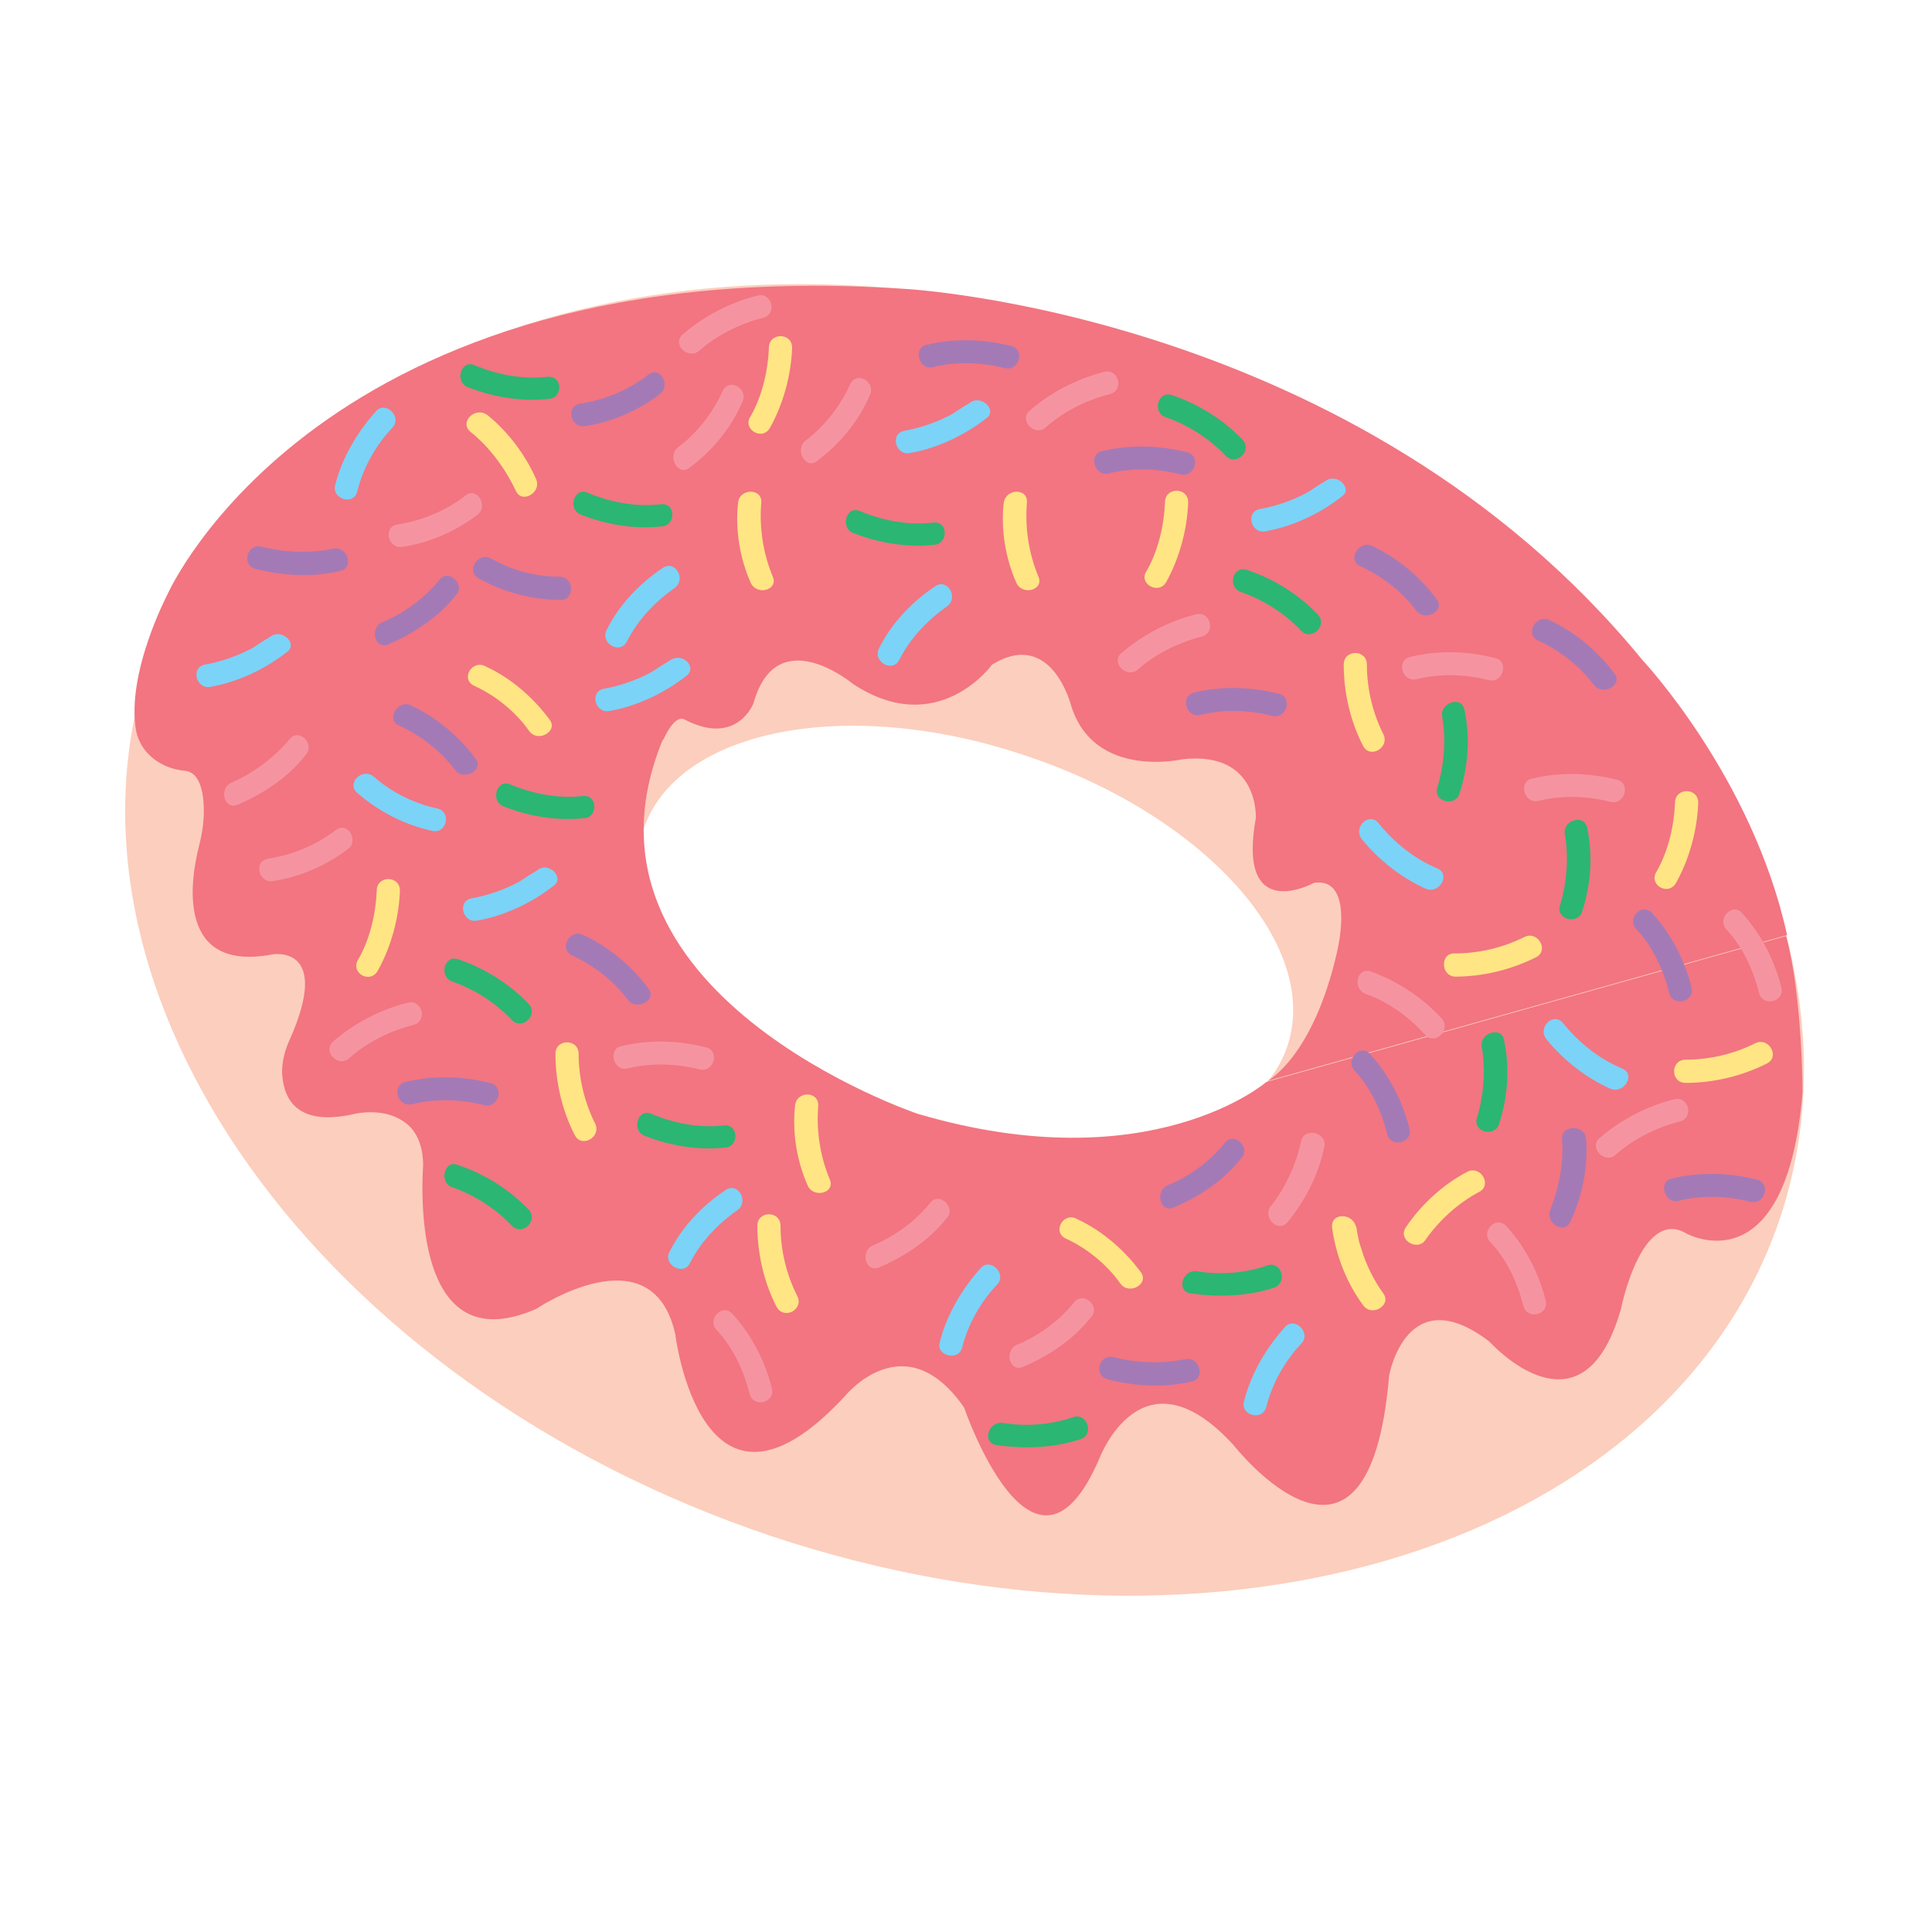 <?xml version="1.0" encoding="utf-8"?>
<!-- Generator: Adobe Illustrator 18.1.1, SVG Export Plug-In . SVG Version: 6.00 Build 0)  -->
<!DOCTYPE svg PUBLIC "-//W3C//DTD SVG 1.1//EN" "http://www.w3.org/Graphics/SVG/1.1/DTD/svg11.dtd">
<svg version="1.1" id="Layer_1" xmlns="http://www.w3.org/2000/svg" xmlns:xlink="http://www.w3.org/1999/xlink" x="0px" y="0px"
	 viewBox="0 0 200 200" style="enable-background:new 0 0 200 200;" xml:space="preserve">
<style type="text/css">
	.st0{fill:#FCCEBD;}
	.st1{fill:#F27581;}
	.st2{fill:#A47AB6;}
	.st3{fill:#2BB673;}
	.st4{fill:#7BD3F7;}
	.st5{fill:#F594A0;}
	.st6{fill:#FFE584;}
</style>
<g>
	<g>
		<path class="st0" d="M119.9,35.6C73.2,20,26.4,34.9,15.3,69C4.3,103,33.1,143.3,79.8,159c46.7,15.6,93.5,0.7,104.6-33.3
			C195.4,91.6,166.6,51.3,119.9,35.6z M133.3,108.2c-3.4,10.4-21.1,13.9-39.5,7.7s-30.6-19.6-27.2-30c3.4-10.4,21.1-13.9,39.5-7.7
			C124.5,84.3,136.7,97.7,133.3,108.2z"/>
	</g>
</g>
<path class="st1" d="M17.4,61.4c0,0-4.4,8.3-3.3,14.3c0.5,2.4,2.7,3.9,5.1,4.1c0.9,0.1,1.9,1,1.9,4.2c0,1.2-0.2,2.4-0.5,3.6
	c-0.9,3.5-2.4,13.1,7.6,11.2c0,0,6.2-1.1,1.8,8.8c-0.5,1.1-0.8,2.2-0.8,3.4c0.1,2.4,1.2,5.6,7.1,4.4c0,0,3.7-1.1,6.1,1.2
	c1,1,1.4,2.5,1.4,4c-0.3,4.9-0.2,20.1,11.7,14.9c0,0,12-8.1,14.4,2.6c0,0,2.7,22.4,17.5,6.5c0,0,6.2-7.8,12.4,1.1
	c0,0,7.2,21.1,14,5.3c0,0,4.4-11.8,13.9-1.4c0,0,14,17.9,16.1-7.2c0,0,1.8-10.1,10.4-3.5c0,0,9.6,10.7,13.6-3.4
	c0,0,2.1-10.6,6.8-7.8c0,0,10.3,5.7,12-14.6c0,0,0-9.9-1.7-16.2l-53.8,15.1c0,0-12,10.4-36.1,3.3c0,0-37.2-12.5-26.4-38.7
	C68.8,76.4,37.2,47.4,17.4,61.4z"/>
<path class="st1" d="M17.4,61.4c0,0,15.8-35.5,76.2-31.5c0,0,46.9,2.4,76.4,38.4c0,0,11.4,12.1,15,28.5l-53.8,15.1
	c0,0,4.7-2.4,7.2-13.3c0.9-4,0.6-7.7-2.4-7.2c0,0-8,4.4-6-6.7c0,0,0.4-7-7.6-6.1c0,0-9.1,2.1-11.5-5.5c0,0-2-8.1-8.2-4.3
	c0,0-5.6,7.8-14.4,2c0,0-7.9-6.6-10.3,2c0,0-1.7,4.5-7.1,1.7c-0.7-0.4-1.5,0.5-2.2,2c0,0-4.5,4.9-0.9,16.8"/>
<g>
	<g>
		<path class="st2" d="M57.9,59.7c-2.5,0-5-0.7-7.1-1.9c-1.4-0.7-2.6,1.4-1.2,2.1c2.5,1.4,5.5,2.2,8.4,2.2
			C59.5,62.2,59.5,59.7,57.9,59.7L57.9,59.7z"/>
	</g>
</g>
<g>
	<g>
		<path class="st3" d="M68.4,52.2c-2.6,0.3-5.2-0.2-7.6-1.2c-1.4-0.6-2.1,1.8-0.6,2.3c2.5,1,5.5,1.5,8.2,1.2
			C70,54.5,70,52,68.4,52.2L68.4,52.2z"/>
	</g>
</g>
<g>
	<path class="st4" d="M63.9,65.8c0,0,1.9-3.7,5.4-5.9"/>
	<g>
		<path class="st4" d="M64.9,66.4c1.1-2.2,2.9-4.1,4.9-5.5c1.3-0.9,0.1-3-1.2-2.1c-2.4,1.6-4.5,3.8-5.8,6.4
			C62.1,66.6,64.2,67.8,64.9,66.4L64.9,66.4z"/>
	</g>
</g>
<g>
	<g>
		<path class="st5" d="M74.8,40.5c-1,2.2-2.6,4.3-4.6,5.8c-1.2,0.9,0,3.1,1.2,2.1c2.3-1.7,4.3-4.1,5.4-6.7
			C77.6,40.3,75.5,39,74.8,40.5L74.8,40.5z"/>
	</g>
</g>
<g>
	<g>
		<path class="st5" d="M88,39.8c-1,2.2-2.6,4.3-4.6,5.8c-1.2,0.9,0,3.1,1.2,2.1c2.3-1.7,4.3-4.1,5.4-6.7
			C90.8,39.6,88.7,38.3,88,39.8L88,39.8z"/>
	</g>
</g>
<g>
	<g>
		<path class="st5" d="M48.2,51.3c-2.1,1.6-4.5,2.6-7.1,3c-1.5,0.3-0.9,2.6,0.6,2.3c2.7-0.4,5.5-1.6,7.7-3.3
			C50.6,52.5,49.4,50.3,48.2,51.3L48.2,51.3z"/>
	</g>
</g>
<g>
	<g>
		<path class="st5" d="M34.8,85.9c-2.1,1.6-4.5,2.6-7.1,3c-1.5,0.3-0.9,2.6,0.6,2.3c2.7-0.4,5.5-1.6,7.7-3.3
			C37.2,87.1,36,85,34.8,85.9L34.8,85.9z"/>
	</g>
</g>
<g>
	<g>
		<path class="st2" d="M67.1,38.8c-2.1,1.6-4.5,2.6-7.1,3c-1.5,0.3-0.9,2.6,0.6,2.3c2.7-0.4,5.5-1.6,7.7-3.3
			C69.5,39.9,68.3,37.8,67.1,38.8L67.1,38.8z"/>
	</g>
</g>
<g>
	<g>
		<path class="st6" d="M48.7,44.7c2,1.6,3.6,3.8,4.7,6.1c0.6,1.4,2.7,0.2,2.1-1.2c-1.1-2.5-2.9-4.9-5-6.6
			C49.2,42,47.5,43.7,48.7,44.7L48.7,44.7z"/>
	</g>
</g>
<g>
	<g>
		<path class="st6" d="M76.4,52.1c-0.3,2.8,0.2,5.7,1.3,8.2c0.6,1.4,2.9,0.8,2.3-0.6c-1-2.4-1.4-5-1.2-7.6
			C79,50.5,76.5,50.5,76.4,52.1L76.4,52.1z"/>
	</g>
</g>
<g>
	<g>
		<path class="st3" d="M96.6,54.1c-2.6,0.3-5.2-0.2-7.6-1.2c-1.4-0.6-2.1,1.8-0.6,2.3c2.5,1,5.5,1.5,8.2,1.2
			C98.2,56.4,98.2,53.9,96.6,54.1L96.6,54.1z"/>
	</g>
</g>
<g>
	<g>
		<path class="st3" d="M56.7,39c-2.6,0.3-5.2-0.2-7.6-1.2c-1.4-0.6-2.1,1.8-0.6,2.3c2.5,1,5.5,1.5,8.2,1.2
			C58.3,41.3,58.3,38.9,56.7,39L56.7,39z"/>
	</g>
</g>
<g>
	<g>
		<path class="st3" d="M60.4,82.4c-2.6,0.3-5.2-0.2-7.6-1.2c-1.4-0.6-2.1,1.8-0.6,2.3c2.5,1,5.5,1.5,8.2,1.2
			C61.9,84.7,61.9,82.3,60.4,82.4L60.4,82.4z"/>
	</g>
</g>
<g>
	<path class="st4" d="M92,67.7c0,0,1.9-3.7,5.4-5.9"/>
	<g>
		<path class="st4" d="M93.1,68.3c1.1-2.2,2.9-4.1,4.9-5.5c1.3-0.9,0.1-3-1.2-2.1c-2.4,1.6-4.5,3.8-5.8,6.4
			C90.3,68.5,92.4,69.7,93.1,68.3L93.1,68.3z"/>
	</g>
</g>
<g>
	<g>
		<path class="st6" d="M103.9,52.1c-0.3,2.8,0.2,5.7,1.3,8.2c0.6,1.4,2.9,0.8,2.3-0.6c-1-2.4-1.4-5-1.2-7.6
			C106.5,50.5,104.1,50.5,103.9,52.1L103.9,52.1z"/>
	</g>
</g>
<g>
	<g>
		<path class="st3" d="M75,116.5c-2.6,0.3-5.2-0.2-7.6-1.2c-1.4-0.6-2.1,1.8-0.6,2.3c2.5,1,5.5,1.5,8.2,1.2
			C76.5,118.8,76.5,116.4,75,116.5L75,116.5z"/>
	</g>
</g>
<g>
	<path class="st4" d="M70.4,130.1c0,0,1.9-3.7,5.4-5.9"/>
	<g>
		<path class="st4" d="M71.4,130.8c1.1-2.2,2.9-4.1,4.9-5.5c1.3-0.9,0.1-3-1.2-2.1c-2.4,1.6-4.5,3.8-5.8,6.4
			C68.6,130.9,70.7,132.1,71.4,130.8L71.4,130.8z"/>
	</g>
</g>
<g>
	<g>
		<path class="st6" d="M82.3,114.5c-0.3,2.8,0.2,5.7,1.3,8.2c0.6,1.4,2.9,0.8,2.3-0.6c-1-2.4-1.4-5-1.2-7.6
			C84.8,112.9,82.4,112.9,82.3,114.5L82.3,114.5z"/>
	</g>
</g>
<g>
	<g>
		<path class="st2" d="M161.7,117.9c0.2,2.4-0.3,5-1.2,7.3c-0.6,1.4,1.5,2.7,2.1,1.2c1.2-2.6,1.8-5.6,1.6-8.5
			C164.1,116.4,161.6,116.4,161.7,117.9L161.7,117.9z"/>
	</g>
</g>
<g>
	<g>
		<path class="st3" d="M153.4,108.4c0.4,2.4,0.2,5-0.5,7.3c-0.5,1.5,1.9,2.1,2.3,0.6c0.9-2.8,1.1-5.8,0.5-8.6
			C155.5,106.2,153.1,106.9,153.4,108.4L153.4,108.4z"/>
	</g>
</g>
<g>
	<g>
		<path class="st3" d="M162,86.4c0.4,2.4,0.2,5-0.5,7.3c-0.5,1.5,1.9,2.1,2.3,0.6c0.9-2.8,1.1-5.8,0.5-8.6
			C164,84.2,161.7,84.9,162,86.4L162,86.4z"/>
	</g>
</g>
<g>
	<g>
		<path class="st3" d="M149.3,74.2c0.4,2.4,0.2,5-0.5,7.3c-0.5,1.5,1.9,2.1,2.3,0.6c0.9-2.8,1.1-5.8,0.5-8.6
			C151.4,72,149,72.7,149.3,74.2L149.3,74.2z"/>
	</g>
</g>
<g>
	<path class="st4" d="M167.3,111.6c0,0-3.8-1.6-6.4-4.9"/>
	<g>
		<path class="st4" d="M167.9,110.6c-2.4-1-4.5-2.7-6.1-4.7c-1-1.2-2.7,0.5-1.7,1.7c1.7,2.1,4.1,4,6.6,5.1
			C168.1,113.3,169.4,111.2,167.9,110.6L167.9,110.6z"/>
	</g>
</g>
<g>
	<path class="st4" d="M148.2,91c0,0-3.8-1.6-6.4-4.9"/>
	<g>
		<path class="st4" d="M148.8,89.9c-2.4-1-4.5-2.7-6.1-4.7c-1-1.2-2.7,0.5-1.7,1.7c1.7,2.1,4.1,4,6.6,5.1
			C149,92.6,150.2,90.5,148.8,89.9L148.8,89.9z"/>
	</g>
</g>
<g>
	<g>
		<path class="st5" d="M141.4,102.9c2.3,0.8,4.5,2.4,6.1,4.2c1.1,1.2,2.8-0.6,1.7-1.7c-1.9-2.1-4.5-3.8-7.2-4.8
			C140.5,100,139.9,102.3,141.4,102.9L141.4,102.9z"/>
	</g>
</g>
<g>
	<g>
		<path class="st5" d="M154.3,128.6c1.7,1.8,2.8,4.2,3.4,6.6c0.4,1.5,2.7,0.9,2.3-0.6c-0.7-2.8-2.1-5.5-4-7.6
			C154.9,125.7,153.2,127.5,154.3,128.6L154.3,128.6z"/>
	</g>
</g>
<g>
	<g>
		<path class="st5" d="M178.7,96.2c1.7,1.8,2.8,4.2,3.4,6.6c0.4,1.5,2.7,0.9,2.3-0.6c-0.7-2.8-2.1-5.5-4-7.6
			C179.4,93.3,177.7,95.1,178.7,96.2L178.7,96.2z"/>
	</g>
</g>
<g>
	<g>
		<path class="st5" d="M74.2,137.7c1.7,1.8,2.8,4.2,3.4,6.6c0.4,1.5,2.7,0.9,2.3-0.6c-0.7-2.8-2.1-5.5-4-7.6
			C74.9,134.8,73.1,136.5,74.2,137.7L74.2,137.7z"/>
	</g>
</g>
<g>
	<g>
		<path class="st2" d="M140.2,110.8c1.7,1.8,2.8,4.2,3.4,6.6c0.4,1.5,2.7,0.9,2.3-0.6c-0.7-2.8-2.1-5.5-4-7.6
			C140.9,107.9,139.2,109.7,140.2,110.8L140.2,110.8z"/>
	</g>
</g>
<g>
	<g>
		<path class="st2" d="M169.4,96.2c1.7,1.8,2.8,4.2,3.4,6.6c0.4,1.5,2.7,0.9,2.3-0.6c-0.7-2.8-2.1-5.5-4-7.6
			C170,93.3,168.3,95.1,169.4,96.2L169.4,96.2z"/>
	</g>
</g>
<g>
	<g>
		<path class="st6" d="M147.6,128.3c1.4-2,3.4-3.8,5.5-4.9c1.4-0.7,0.2-2.8-1.2-2.1c-2.5,1.3-4.8,3.4-6.4,5.8
			C144.7,128.4,146.8,129.6,147.6,128.3L147.6,128.3z"/>
	</g>
</g>
<g>
	<g>
		<path class="st6" d="M150.6,101.1c2.9,0,5.8-0.7,8.4-2c1.4-0.7,0.2-2.8-1.2-2.1c-2.2,1.1-4.7,1.7-7.2,1.7
			C149.1,98.6,149.1,101,150.6,101.1L150.6,101.1z"/>
	</g>
</g>
<g>
	<g>
		<path class="st6" d="M174.5,112.1c2.9,0,5.8-0.7,8.4-2c1.4-0.7,0.2-2.8-1.2-2.1c-2.2,1.1-4.7,1.7-7.2,1.7
			C172.9,109.7,172.9,112.1,174.5,112.1L174.5,112.1z"/>
	</g>
</g>
<g>
	<g>
		<path class="st2" d="M140.8,58.6c2.2,1,4.3,2.6,5.8,4.6c0.9,1.2,3.1,0,2.1-1.2c-1.7-2.3-4.1-4.3-6.7-5.5
			C140.7,55.9,139.4,58,140.8,58.6L140.8,58.6z"/>
	</g>
</g>
<g>
	<g>
		<path class="st2" d="M159.2,66.3c2.2,1,4.3,2.6,5.8,4.6c0.9,1.2,3.1,0,2.1-1.2c-1.7-2.3-4.1-4.3-6.7-5.5
			C159.1,63.5,157.8,65.6,159.2,66.3L159.2,66.3z"/>
	</g>
</g>
<g>
	<g>
		<path class="st3" d="M128.5,61.3c2.3,0.8,4.5,2.2,6.2,4c1.1,1.1,2.8-0.6,1.7-1.7c-2-2.1-4.6-3.7-7.3-4.6
			C127.6,58.5,127,60.8,128.5,61.3L128.5,61.3z"/>
	</g>
</g>
<g>
	<g>
		<path class="st3" d="M120.7,43.2c2.3,0.8,4.5,2.2,6.2,4c1.1,1.1,2.8-0.6,1.7-1.7c-2-2.1-4.6-3.7-7.3-4.6
			C119.9,40.4,119.2,42.7,120.7,43.2L120.7,43.2z"/>
	</g>
</g>
<g>
	<path class="st4" d="M138,50.7c0,0-3.2,2.6-7.3,3.2"/>
	<g>
		<path class="st4" d="M137.2,49.8c0.3-0.2-0.3,0.2-0.5,0.3c-0.5,0.3-0.9,0.6-1.4,0.9c-1.5,0.8-3.2,1.4-4.9,1.7
			c-1.5,0.3-0.9,2.6,0.6,2.3c2.8-0.5,5.6-1.8,7.9-3.6C140.1,50.6,138.4,48.9,137.2,49.8L137.2,49.8z"/>
	</g>
</g>
<g>
	<g>
		<path class="st5" d="M117.8,69.3c1.8-1.6,4.2-2.8,6.6-3.4c1.5-0.4,0.9-2.7-0.6-2.3c-2.8,0.7-5.5,2.1-7.7,4
			C114.9,68.6,116.7,70.3,117.8,69.3L117.8,69.3z"/>
	</g>
</g>
<g>
	<g>
		<path class="st5" d="M72.4,36.3c1.8-1.6,4.2-2.8,6.6-3.4c1.5-0.4,0.9-2.7-0.6-2.3c-2.8,0.7-5.5,2.1-7.7,4
			C69.5,35.6,71.2,37.3,72.4,36.3L72.4,36.3z"/>
	</g>
</g>
<g>
	<g>
		<path class="st5" d="M146.7,70.3c2.4-0.6,5-0.5,7.4,0.1c1.5,0.4,2.2-2,0.6-2.3c-2.8-0.7-5.8-0.8-8.7-0.1
			C144.5,68.3,145.1,70.7,146.7,70.3L146.7,70.3z"/>
	</g>
</g>
<g>
	<g>
		<path class="st2" d="M124.3,74c2.4-0.6,5-0.5,7.4,0.1c1.5,0.4,2.2-2,0.6-2.3c-2.8-0.7-5.8-0.8-8.7-0.1
			C122.1,72.1,122.8,74.4,124.3,74L124.3,74z"/>
	</g>
</g>
<g>
	<g>
		<path class="st2" d="M96.6,38c2.4-0.6,5-0.5,7.4,0.1c1.5,0.4,2.2-2,0.6-2.3c-2.8-0.7-5.8-0.8-8.7-0.1C94.5,36,95.1,38.4,96.6,38
			L96.6,38z"/>
	</g>
</g>
<g>
	<g>
		<path class="st5" d="M108.3,44.2c1.8-1.6,4.2-2.8,6.6-3.4c1.5-0.4,0.9-2.7-0.6-2.3c-2.8,0.7-5.5,2.1-7.7,4
			C105.4,43.5,107.2,45.3,108.3,44.2L108.3,44.2z"/>
	</g>
</g>
<g>
	<g>
		<path class="st2" d="M114.8,49c2.4-0.6,5-0.5,7.4,0.1c1.5,0.4,2.2-2,0.6-2.3c-2.8-0.7-5.8-0.8-8.7-0.1
			C112.6,47,113.3,49.4,114.8,49L114.8,49z"/>
	</g>
</g>
<g>
	<g>
		<path class="st5" d="M167.3,119.5c1.8-1.6,4.2-2.8,6.6-3.4c1.5-0.4,0.9-2.7-0.6-2.3c-2.8,0.7-5.5,2.1-7.7,4
			C164.4,118.8,166.2,120.6,167.3,119.5L167.3,119.5z"/>
	</g>
</g>
<g>
	<g>
		<path class="st2" d="M173.8,124.3c2.4-0.6,5-0.5,7.4,0.1c1.5,0.4,2.2-2,0.6-2.3c-2.8-0.7-5.8-0.8-8.7-0.1
			C171.6,122.3,172.3,124.7,173.8,124.3L173.8,124.3z"/>
	</g>
</g>
<g>
	<g>
		<path class="st6" d="M143.2,76c-1.1-2.2-1.7-4.7-1.7-7.2c0-1.6-2.4-1.6-2.4,0c0,2.9,0.7,5.9,2,8.4C141.8,78.6,143.9,77.4,143.2,76
			L143.2,76z"/>
	</g>
</g>
<g>
	<g>
		<path class="st6" d="M120.7,60.3c1.4-2.5,2.2-5.5,2.3-8.3c0-1.6-2.4-1.6-2.4,0c-0.1,2.4-0.7,5-1.9,7.1
			C117.8,60.4,119.9,61.6,120.7,60.3L120.7,60.3z"/>
	</g>
</g>
<g>
	<g>
		<path class="st6" d="M79.7,44.3c1.4-2.5,2.2-5.5,2.3-8.3c0-1.6-2.4-1.6-2.4,0c-0.1,2.4-0.7,5-1.9,7.1
			C76.8,44.4,78.9,45.7,79.7,44.3L79.7,44.3z"/>
	</g>
</g>
<g>
	<g>
		<path class="st6" d="M173.5,91.4c1.4-2.5,2.2-5.5,2.3-8.3c0-1.6-2.4-1.6-2.4,0c-0.1,2.4-0.7,5-1.9,7.1
			C170.6,91.6,172.7,92.8,173.5,91.4L173.5,91.4z"/>
	</g>
</g>
<g>
	<g>
		<path class="st2" d="M59.2,98.9c2.2,1,4.3,2.6,5.8,4.6c0.9,1.2,3.1,0,2.1-1.2c-1.7-2.3-4.1-4.3-6.7-5.5
			C59,96.1,57.8,98.2,59.2,98.9L59.2,98.9z"/>
	</g>
</g>
<g>
	<g>
		<path class="st2" d="M41.3,75.1c2.2,1,4.3,2.6,5.8,4.6c0.9,1.2,3.1,0,2.1-1.2c-1.7-2.3-4.1-4.3-6.7-5.5
			C41.2,72.4,39.9,74.5,41.3,75.1L41.3,75.1z"/>
	</g>
</g>
<g>
	<g>
		<path class="st3" d="M46.8,101.6c2.3,0.8,4.5,2.2,6.2,4c1.1,1.1,2.8-0.6,1.7-1.7c-2-2.1-4.6-3.7-7.3-4.6
			C46,98.8,45.4,101.1,46.8,101.6L46.8,101.6z"/>
	</g>
</g>
<g>
	<g>
		<path class="st3" d="M46.8,122.9c2.3,0.8,4.5,2.2,6.2,4c1.1,1.1,2.8-0.6,1.7-1.7c-2-2.1-4.6-3.7-7.3-4.6
			C46,120,45.4,122.4,46.8,122.9L46.8,122.9z"/>
	</g>
</g>
<g>
	<path class="st4" d="M56.4,91c0,0-3.2,2.6-7.3,3.2"/>
	<g>
		<path class="st4" d="M55.6,90.1c0.3-0.2-0.3,0.2-0.5,0.3c-0.5,0.3-0.9,0.6-1.4,0.9c-1.5,0.8-3.2,1.4-4.9,1.7
			c-1.5,0.3-0.9,2.6,0.6,2.3c2.8-0.5,5.6-1.8,7.9-3.6C58.5,90.9,56.8,89.1,55.6,90.1L55.6,90.1z"/>
	</g>
</g>
<g>
	<path class="st4" d="M45,84.9c0,0-4.1-0.9-7.2-3.6"/>
	<g>
		<path class="st4" d="M45.3,83.7c-2.4-0.5-4.8-1.7-6.6-3.3c-1.2-1-2.9,0.7-1.7,1.7c2.2,1.9,4.9,3.3,7.7,3.9
			C46.2,86.4,46.8,84.1,45.3,83.7L45.3,83.7z"/>
	</g>
</g>
<g>
	<path class="st4" d="M70.2,69.2c0,0-3.2,2.6-7.3,3.2"/>
	<g>
		<path class="st4" d="M69.3,68.4c0.3-0.2-0.3,0.2-0.5,0.3c-0.5,0.3-0.9,0.6-1.4,0.9c-1.5,0.8-3.2,1.4-4.9,1.7
			c-1.5,0.3-0.9,2.6,0.6,2.3c2.8-0.5,5.6-1.8,7.9-3.6C72.3,69.1,70.6,67.4,69.3,68.4L69.3,68.4z"/>
	</g>
</g>
<g>
	<path class="st4" d="M101.2,42.6c0,0-3.2,2.6-7.3,3.2"/>
	<g>
		<path class="st4" d="M100.4,41.7c0.3-0.2-0.3,0.2-0.5,0.3c-0.5,0.3-0.9,0.6-1.4,0.9c-1.5,0.8-3.2,1.4-4.9,1.7
			c-1.5,0.3-0.9,2.6,0.6,2.3c2.8-0.5,5.6-1.8,7.9-3.6C103.3,42.5,101.6,40.8,100.4,41.7L100.4,41.7z"/>
	</g>
</g>
<g>
	<path class="st4" d="M28.8,66.8c0,0-3.2,2.6-7.3,3.2"/>
	<g>
		<path class="st4" d="M28,65.9c0.3-0.2-0.3,0.2-0.5,0.3c-0.5,0.3-0.9,0.6-1.4,0.9c-1.5,0.8-3.2,1.4-4.9,1.7
			c-1.5,0.3-0.9,2.6,0.6,2.3c2.8-0.5,5.6-1.8,7.9-3.6C30.9,66.7,29.2,65,28,65.9L28,65.9z"/>
	</g>
</g>
<g>
	<g>
		<path class="st5" d="M36.2,109.5c1.8-1.6,4.2-2.8,6.6-3.4c1.5-0.4,0.9-2.7-0.6-2.3c-2.8,0.7-5.5,2.1-7.7,4
			C33.3,108.9,35.1,110.6,36.2,109.5L36.2,109.5z"/>
	</g>
</g>
<g>
	<g>
		<path class="st5" d="M65,110.6c2.4-0.6,5-0.5,7.4,0.1c1.5,0.4,2.2-2,0.6-2.3c-2.8-0.7-5.8-0.8-8.7-0.1
			C62.9,108.6,63.5,111,65,110.6L65,110.6z"/>
	</g>
</g>
<g>
	<g>
		<path class="st5" d="M159.3,82.9c2.4-0.6,5-0.5,7.4,0.1c1.5,0.4,2.2-2,0.6-2.3c-2.8-0.7-5.8-0.8-8.7-0.1
			C157.1,80.9,157.8,83.3,159.3,82.9L159.3,82.9z"/>
	</g>
</g>
<g>
	<g>
		<path class="st2" d="M42.7,114.3c2.4-0.6,5-0.5,7.4,0.1c1.5,0.4,2.2-2,0.6-2.3c-2.8-0.7-5.8-0.8-8.7-0.1
			C40.5,112.3,41.1,114.7,42.7,114.3L42.7,114.3z"/>
	</g>
</g>
<g>
	<g>
		<path class="st6" d="M61.6,116.3c-1.1-2.2-1.7-4.7-1.7-7.2c0-1.6-2.4-1.6-2.4,0c0,2.9,0.7,5.9,2,8.4
			C60.2,118.9,62.3,117.7,61.6,116.3L61.6,116.3z"/>
	</g>
</g>
<g>
	<g>
		<path class="st6" d="M82.5,134.1c-1.1-2.2-1.7-4.7-1.7-7.2c0-1.6-2.4-1.6-2.4,0c0,2.9,0.7,5.9,2,8.4
			C81.2,136.7,83.3,135.5,82.5,134.1L82.5,134.1z"/>
	</g>
</g>
<g>
	<g>
		<path class="st6" d="M39.1,100.5c1.4-2.5,2.2-5.5,2.3-8.3c0-1.6-2.4-1.6-2.4,0c-0.1,2.4-0.7,5-1.9,7.1
			C36.2,100.7,38.3,101.9,39.1,100.5L39.1,100.5z"/>
	</g>
</g>
<g>
	<g>
		<path class="st2" d="M122.7,140.7c-2.4,0.5-5,0.4-7.4-0.2c-1.5-0.4-2.2,1.9-0.6,2.3c2.8,0.7,5.8,0.9,8.7,0.2
			C124.8,142.7,124.2,140.4,122.7,140.7L122.7,140.7z"/>
	</g>
</g>
<g>
	<g>
		<path class="st3" d="M131.2,131c-2.3,0.8-4.9,1-7.3,0.6c-1.5-0.2-2.2,2.1-0.6,2.3c2.8,0.4,5.9,0.3,8.6-0.6
			C133.3,132.8,132.7,130.5,131.2,131L131.2,131z"/>
	</g>
</g>
<g>
	<g>
		<path class="st3" d="M111.1,146.7c-2.3,0.8-4.9,1-7.3,0.6c-1.5-0.2-2.2,2.1-0.6,2.3c2.8,0.4,5.9,0.3,8.6-0.6
			C113.3,148.6,112.6,146.2,111.1,146.7L111.1,146.7z"/>
	</g>
</g>
<g>
	<path class="st4" d="M129.9,145.3c0,0,1-4,3.9-7"/>
	<g>
		<path class="st4" d="M131.1,145.6c0.6-2.4,1.9-4.7,3.6-6.5c1.1-1.1-0.7-2.9-1.7-1.7c-1.9,2.1-3.5,4.8-4.2,7.6
			C128.3,146.5,130.7,147.2,131.1,145.6L131.1,145.6z"/>
	</g>
</g>
<g>
	<path class="st4" d="M98.4,139.1c0,0,1-4,3.9-7"/>
	<g>
		<path class="st4" d="M99.6,139.5c0.6-2.4,1.9-4.7,3.6-6.5c1.1-1.1-0.7-2.9-1.7-1.7c-1.9,2.1-3.5,4.8-4.2,7.6
			C96.8,140.3,99.2,141,99.6,139.5L99.6,139.5z"/>
	</g>
</g>
<g>
	<path class="st4" d="M35.9,50.5c0,0,1-4,3.9-7"/>
	<g>
		<path class="st4" d="M37,50.8c0.6-2.4,1.9-4.7,3.6-6.5c1.1-1.1-0.7-2.9-1.7-1.7c-1.9,2.1-3.5,4.8-4.2,7.6
			C34.3,51.7,36.7,52.4,37,50.8L37,50.8z"/>
	</g>
</g>
<g>
	<g>
		<path class="st5" d="M134.7,118.1c-0.5,2.4-1.6,4.8-3.1,6.7c-1,1.2,0.7,2.9,1.7,1.7c1.8-2.2,3.2-4.9,3.8-7.8
			C137.4,117.3,135.1,116.6,134.7,118.1L134.7,118.1z"/>
	</g>
</g>
<g>
	<g>
		<path class="st5" d="M111.2,134.8c-1.5,1.9-3.7,3.5-5.9,4.4c-1.4,0.6-0.8,2.9,0.6,2.3c2.6-1.1,5.2-2.8,7-5.1
			C114,135.3,112.2,133.6,111.2,134.8L111.2,134.8z"/>
	</g>
</g>
<g>
	<g>
		<path class="st5" d="M96.3,124.5c-1.5,1.9-3.7,3.5-5.9,4.4c-1.4,0.6-0.8,2.9,0.6,2.3c2.6-1.1,5.2-2.8,7-5.1
			C99,125.1,97.3,123.3,96.3,124.5L96.3,124.5z"/>
	</g>
</g>
<g>
	<g>
		<path class="st2" d="M126.8,118.3c-1.5,1.9-3.7,3.5-5.9,4.4c-1.4,0.6-0.8,2.9,0.6,2.3c2.6-1.1,5.2-2.8,7-5.1
			C129.5,118.8,127.8,117.1,126.8,118.3L126.8,118.3z"/>
	</g>
</g>
<g>
	<g>
		<path class="st6" d="M110.3,128.2c2.2,1,4.3,2.7,5.7,4.7c0.9,1.2,3,0,2.1-1.2c-1.7-2.3-4-4.3-6.6-5.5
			C110.1,125.4,108.9,127.5,110.3,128.2L110.3,128.2z"/>
	</g>
</g>
<g>
	<g>
		<path class="st2" d="M34.5,56.8c-2.4,0.5-5,0.4-7.4-0.2c-1.5-0.4-2.2,1.9-0.6,2.3c2.8,0.7,5.8,0.9,8.7,0.2
			C36.7,58.8,36,56.5,34.5,56.8L34.5,56.8z"/>
	</g>
</g>
<g>
	<g>
		<path class="st5" d="M30,76.5C28.4,78.4,26.3,80,24,81c-1.4,0.6-0.8,2.9,0.6,2.3c2.6-1.1,5.2-2.8,7-5.1C32.7,77.1,31,75.3,30,76.5
			L30,76.5z"/>
	</g>
</g>
<g>
	<g>
		<path class="st2" d="M45.5,60c-1.5,1.9-3.7,3.5-5.9,4.4c-1.4,0.6-0.8,2.9,0.6,2.3c2.6-1.1,5.2-2.8,7-5.1
			C48.2,60.6,46.5,58.8,45.5,60L45.5,60z"/>
	</g>
</g>
<g>
	<g>
		<path class="st6" d="M49.1,71c2.2,1,4.3,2.7,5.7,4.7c0.9,1.2,3,0,2.1-1.2c-1.7-2.3-4-4.3-6.6-5.5C48.9,68.2,47.6,70.3,49.1,71
			L49.1,71z"/>
	</g>
</g>
<g>
	<g>
		<path class="st6" d="M137.9,127.1c0.4,2.9,1.5,5.7,3.2,8c0.9,1.3,3,0,2.1-1.2c-1-1.4-1.8-3-2.3-4.7c-0.2-0.5-0.3-1.1-0.4-1.6
			c0-0.2-0.2-1.1-0.1-0.5C140.1,125.5,137.7,125.5,137.9,127.1L137.9,127.1z"/>
	</g>
</g>
</svg>
